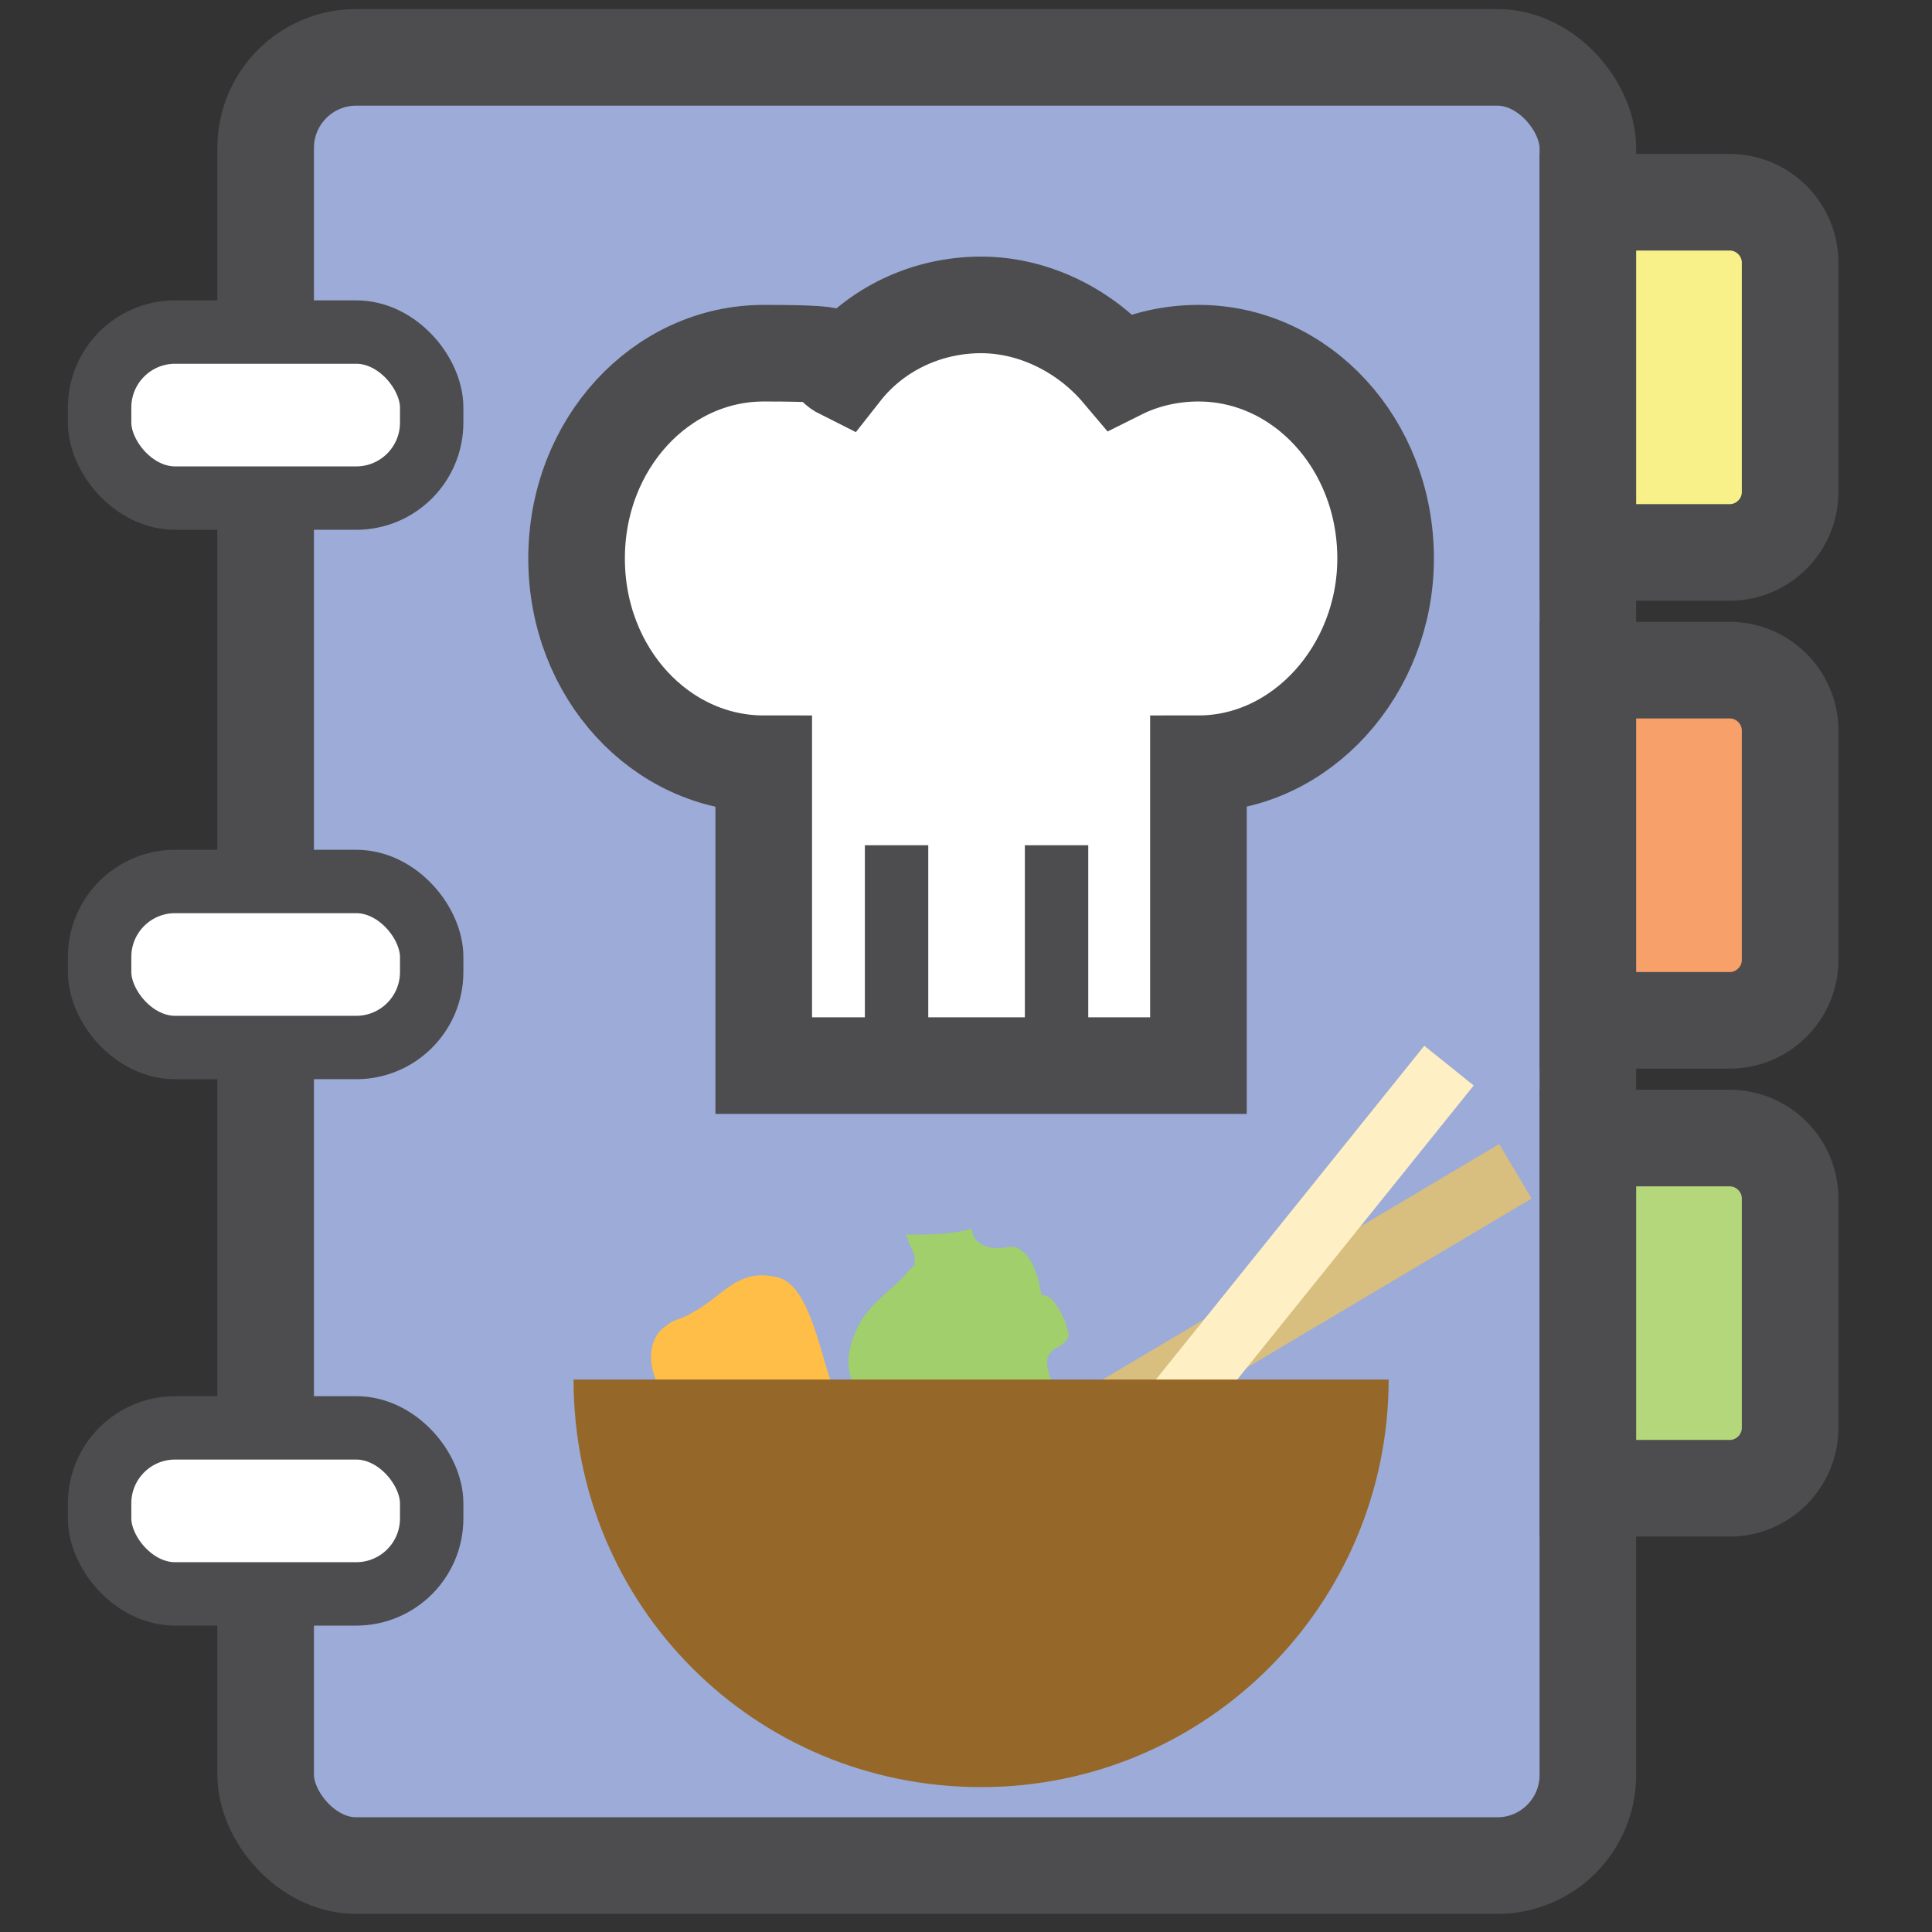 <?xml version="1.0" encoding="UTF-8"?>
<svg id="Layer_1" data-name="Layer 1" xmlns="http://www.w3.org/2000/svg" version="1.1" viewBox="0 0 64 64">
  <rect x="0" y="0" width="64" height="64" fill="#333333" stroke="none"/>
  <defs>
    <style>
      .cls-1 {
        fill: #9cabd7;
      }

      .cls-1, .cls-2, .cls-3, .cls-4, .cls-5, .cls-6, .cls-7, .cls-8 {
        stroke-miterlimit: 10;
      }

      .cls-1, .cls-3, .cls-5, .cls-6, .cls-7, .cls-8 {
        stroke: #4d4d4f;
      }

      .cls-1, .cls-3, .cls-5, .cls-7, .cls-8 {
        stroke-width: 3.2px;
      }

      .cls-2 {
        stroke: #d8bf7f;
      }

      .cls-2, .cls-4 {
        fill: none;
      }

      .cls-2, .cls-4, .cls-6 {
        stroke-width: 2.1px;
      }

      .cls-9 {
        fill: #a0cf6c;
      }

      .cls-9, .cls-10, .cls-11 {
        stroke-width: 0px;
      }

      .cls-3, .cls-6 {
        fill: #fff;
      }

      .cls-4 {
        stroke: #ffefc4;
      }

      .cls-5 {
        fill: #f8a069;
      }

      .cls-10 {
        fill: #febe47;
      }

      .cls-11 {
        fill: #956728;
      }

      .cls-7 {
        fill: #b4d77b;
      }

      .cls-8 {
        fill: #f8f189;
      }
    </style>
  </defs>
  <rect class="cls-1" x="8.8" y="1.9" width="43.8" height="59.9" rx="3" ry="3"/>
  <path class="cls-3" d="M45.9,18.5c0,3.7-2.8,6.8-6.2,6.8v10h-14.4v-10c-3.4,0-6.2-3-6.2-6.8s2.8-6.8,6.2-6.8,1.8.2,2.6.6c1.1-1.4,2.8-2.2,4.6-2.2s3.5.9,4.6,2.2c.8-.4,1.7-.6,2.6-.6,3.4,0,6.2,3,6.2,6.8Z"/>
  <line class="cls-6" x1="29.7" y1="35.3" x2="29.7" y2="28"/>
  <line class="cls-6" x1="35" y1="35.3" x2="35" y2="28"/>
  <rect class="cls-6" x="3.3" y="11" width="11" height="5.5" rx="2.5" ry="2.5"/>
  <rect class="cls-6" x="3.3" y="47.3" width="11" height="5.5" rx="2.5" ry="2.5"/>
  <rect class="cls-6" x="3.3" y="29.2" width="11" height="5.5" rx="2.5" ry="2.5"/>
  <line class="cls-2" x1="27.3" y1="52.4" x2="50.2" y2="38.8"/>
  <line class="cls-4" x1="32.4" y1="54.7" x2="48" y2="35.3"/>
  <path class="cls-10" d="M22.3,46.7c-.3-.4-.6-.9-.7-1.4s0-1.1.5-1.4c.2-.2.5-.2.8-.4,1-.5,1.5-1.5,2.8-1.2,1.2.2,1.5,2.9,2,3.9s2,3.2,1.4,4.1c-1.4,2.1-6.1-2.5-6.8-3.6Z"/>
  <path class="cls-9" d="M28.7,46.8c0-.1.1-.3,0-.4,0-.2-.2-.3-.3-.4-.5-.6-.3-1.5.1-2.2s1.1-1.1,1.6-1.7c0,0,.1-.1.2-.2,0-.1,0-.2,0-.3-.1-.2-.2-.5-.3-.7.7,0,1.5,0,2.2-.2,0,.3.2.5.5.6s.6,0,.9,0c.6.2.8,1,.9,1.6.4,0,.6.5.8.9,0,.1.1.3.1.4,0,.3-.4.4-.6.6-.4.5.4,1.3.2,2,0,.2-.2.3-.3.4-.7.7-1.6,1.2-2.5,1.6-.4.2-.9.4-1.2.8-.2.2-.3.5-.4.8s-.4.5-.7.5c-.7,0-.9-.9-1.5-1.2-.3-.1-.5,0-.7-.3s0-.4.1-.7c.3-.6.7-1.2,1-1.8Z"/>
  <path class="cls-11" d="M46,45.7c0,7.4-6,13.5-13.5,13.5s-13.5-6-13.5-13.5"/>
  <path class="cls-8" d="M52.6,6.7h4.7c1.1,0,2,.9,2,2v7.6c0,1.1-.9,2-2,2h-4.7V6.7h0Z"/>
  <path class="cls-5" d="M52.6,22.2h4.7c1.1,0,2,.9,2,2v7.6c0,1.1-.9,2-2,2h-4.7v-11.6h0Z"/>
  <path class="cls-7" d="M52.6,37.7h4.7c1.1,0,2,.9,2,2v7.6c0,1.1-.9,2-2,2h-4.7v-11.6h0Z"/>
</svg>